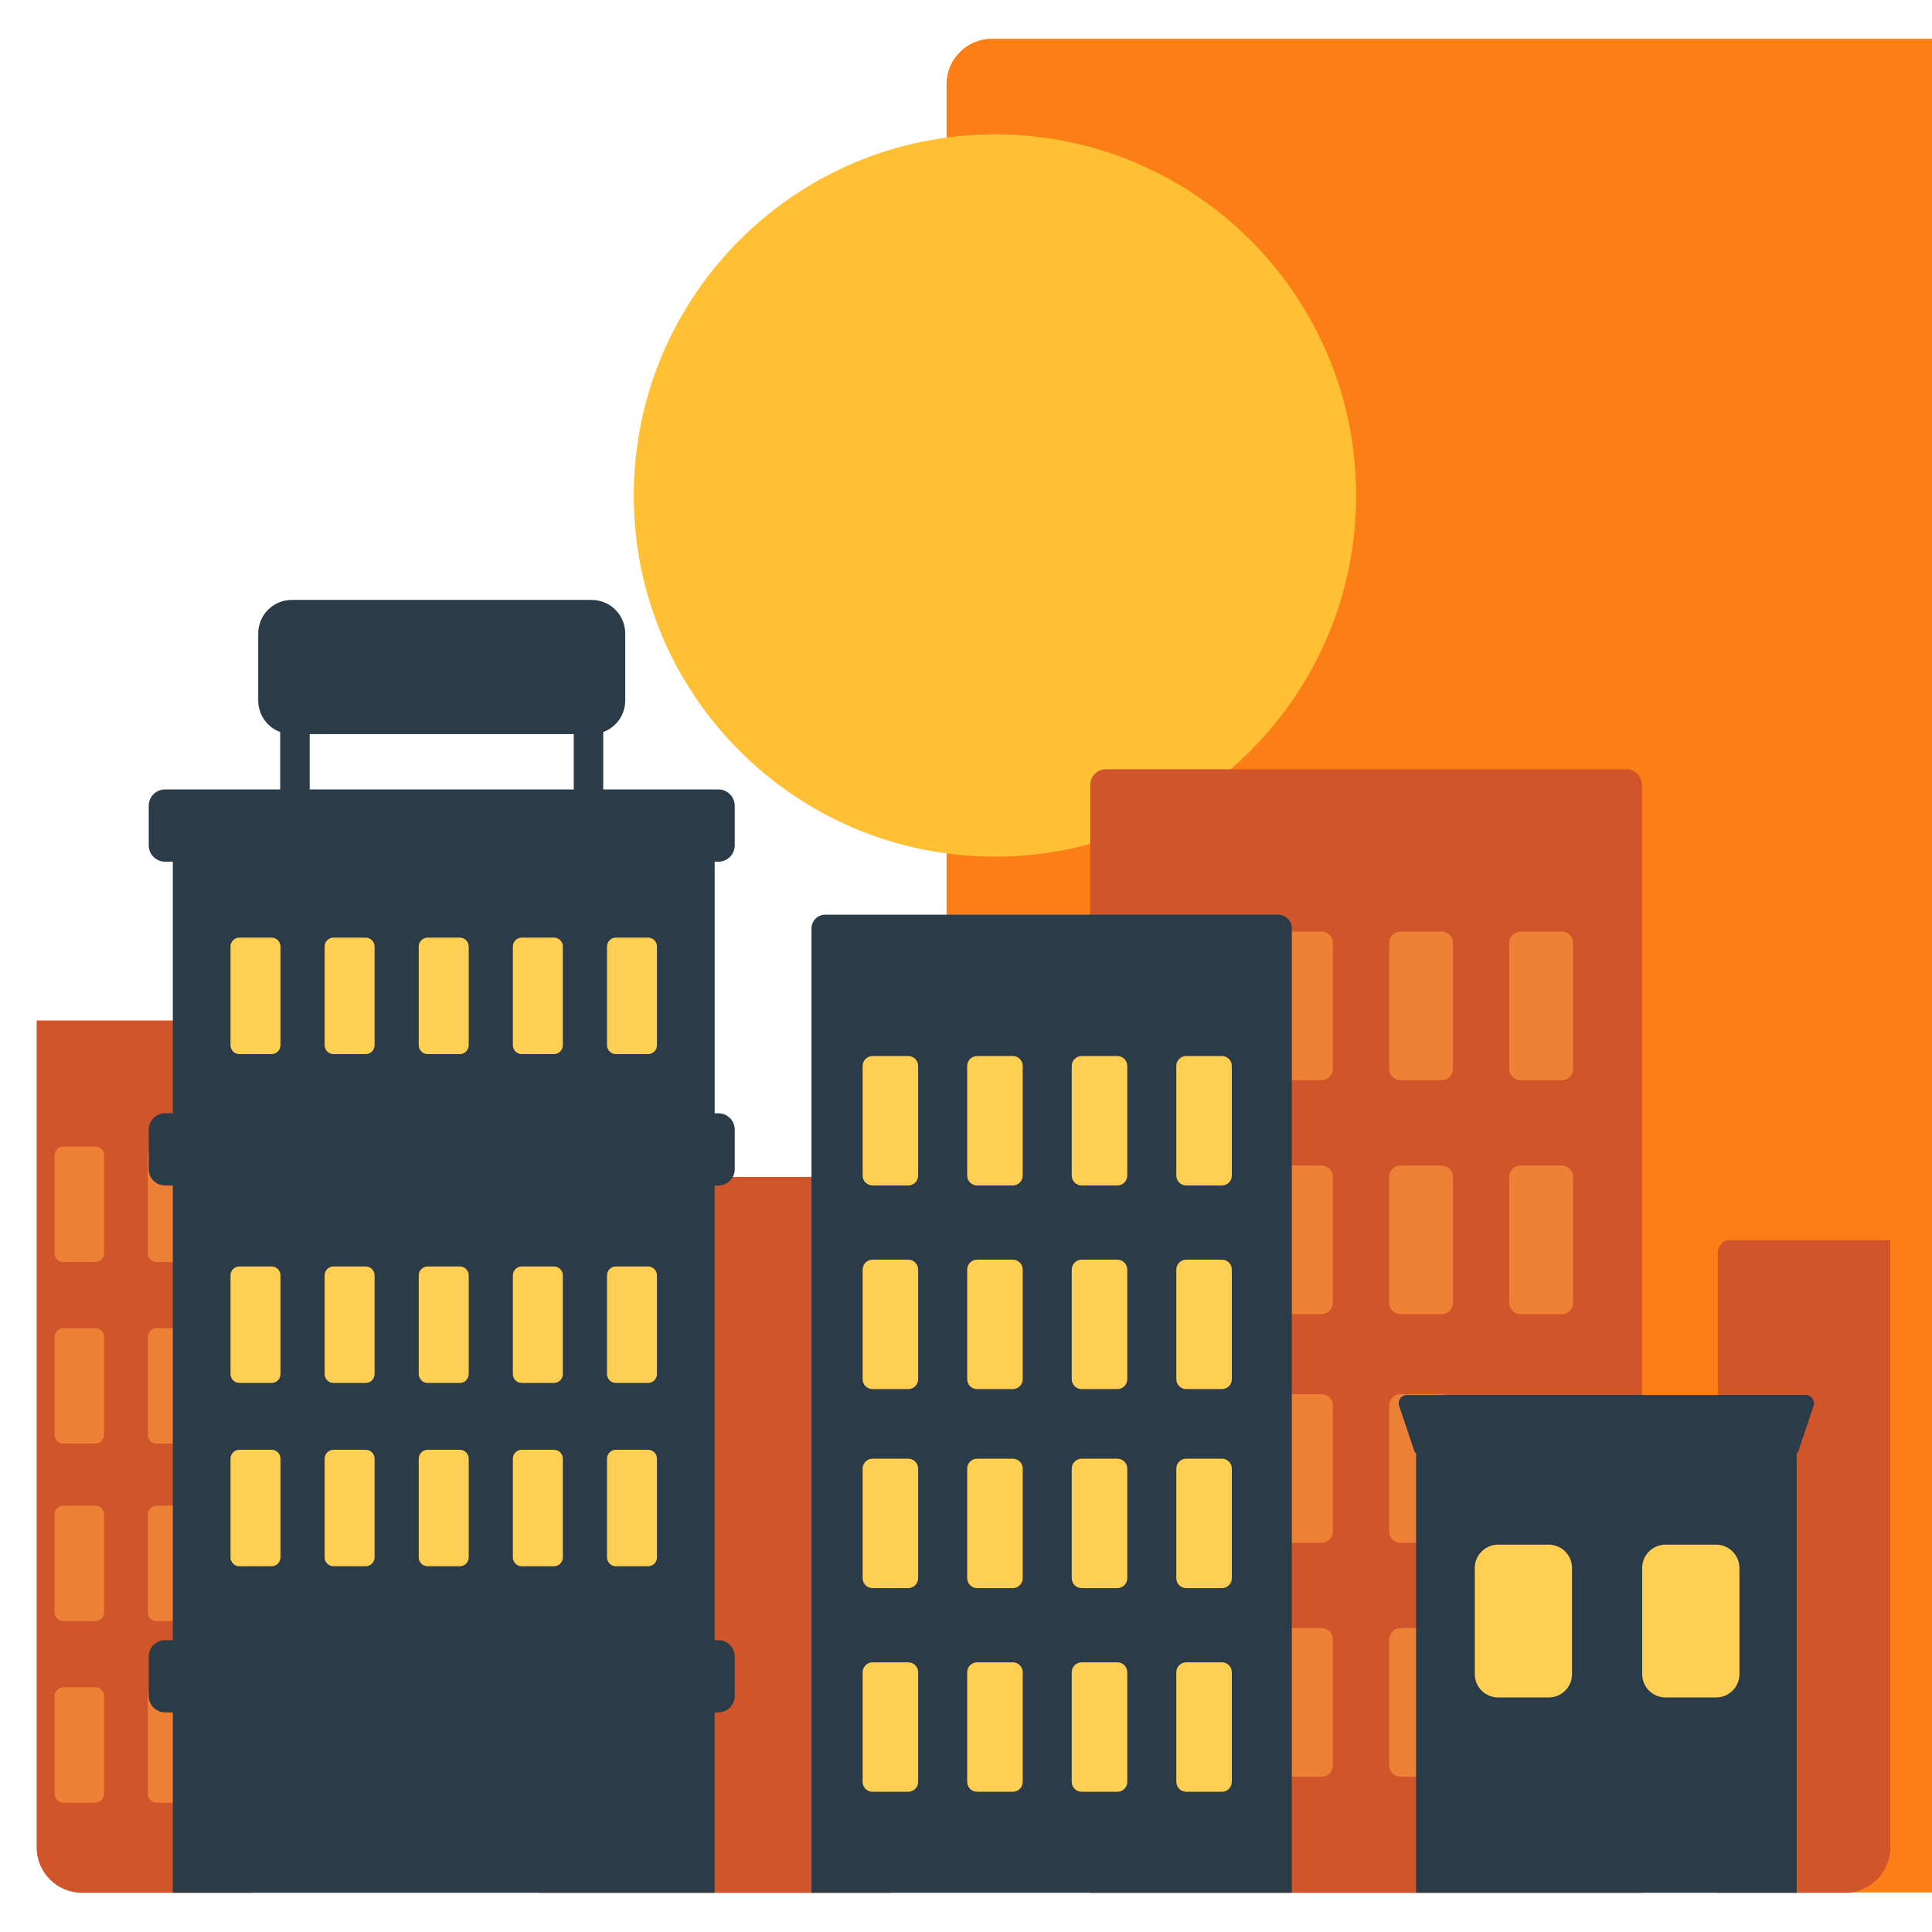 <svg width="299" height="299" viewBox="0 0 299 299" fill="none" xmlns="http://www.w3.org/2000/svg">
<g clip-path="url(#clip0_48_95)">
<path d="M433.366 285.865C433.366 289.719 430.212 292.873 426.358 292.873H153.5C149.646 292.873 146.492 289.719 146.492 285.865V13.008C146.492 9.154 149.646 6 153.5 6H426.357C430.212 6 433.365 9.154 433.365 13.008" fill="#FC7E17"/>
<path d="M153.98 132.581C184.851 132.581 209.876 107.556 209.876 76.686C209.876 45.816 184.851 20.79 153.98 20.79C123.11 20.79 98.085 45.816 98.085 76.686C98.085 107.556 123.11 132.581 153.98 132.581Z" fill="#FFC033"/>
<path d="M265.851 292.936V193.818C265.851 193.569 265.9 193.323 265.995 193.093C266.091 192.864 266.23 192.655 266.406 192.479C266.582 192.303 266.79 192.164 267.02 192.069C267.25 191.974 267.496 191.925 267.745 191.925H292.548V285.929C292.548 289.783 289.394 292.936 285.54 292.936H265.851ZM36.929 157.934H5.674V285.929C5.674 289.783 8.828 292.936 12.682 292.936H38.823V159.828C38.823 159.579 38.774 159.333 38.679 159.103C38.584 158.873 38.444 158.665 38.268 158.489C38.093 158.313 37.884 158.174 37.654 158.078C37.424 157.983 37.178 157.934 36.929 157.934ZM251.679 119.048H171.161C170.514 119.048 169.894 119.304 169.437 119.762C168.979 120.219 168.722 120.839 168.722 121.486V292.937H254.116V121.486C254.116 121.166 254.053 120.849 253.931 120.553C253.809 120.257 253.629 119.988 253.403 119.762C253.176 119.535 252.907 119.356 252.612 119.233C252.316 119.111 251.999 119.048 251.679 119.048ZM136.254 182.139H84.951C84.539 182.139 84.144 182.303 83.852 182.595C83.561 182.886 83.397 183.281 83.397 183.693V292.937H137.807V183.693C137.807 183.281 137.644 182.886 137.352 182.594C137.061 182.303 136.666 182.139 136.254 182.139Z" fill="#D1552A"/>
<path d="M14.743 195.306H9.814C9.452 195.306 9.104 195.162 8.848 194.906C8.592 194.649 8.448 194.302 8.448 193.939V178.81C8.448 178.447 8.592 178.1 8.848 177.843C9.104 177.587 9.452 177.443 9.814 177.443H14.743C15.106 177.443 15.453 177.587 15.71 177.843C15.966 178.1 16.11 178.447 16.11 178.81V193.939C16.11 194.302 15.966 194.649 15.71 194.906C15.453 195.162 15.106 195.306 14.743 195.306ZM30.542 193.94V178.81C30.542 178.448 30.398 178.1 30.142 177.844C29.885 177.588 29.538 177.444 29.175 177.444H24.246C23.884 177.444 23.536 177.588 23.28 177.844C23.024 178.1 22.88 178.448 22.88 178.81V193.94C22.88 194.302 23.024 194.65 23.28 194.906C23.536 195.163 23.884 195.307 24.246 195.307H29.175C29.538 195.306 29.885 195.162 30.141 194.906C30.398 194.65 30.542 194.302 30.542 193.94ZM16.11 222.047V206.917C16.11 206.555 15.966 206.207 15.71 205.951C15.453 205.695 15.106 205.551 14.743 205.551H9.814C9.452 205.551 9.104 205.695 8.848 205.951C8.592 206.207 8.448 206.555 8.448 206.917V222.047C8.448 222.41 8.592 222.757 8.848 223.013C9.104 223.27 9.452 223.414 9.814 223.414H14.743C15.106 223.414 15.453 223.27 15.709 223.013C15.966 222.757 16.11 222.41 16.11 222.047ZM30.542 222.047V206.917C30.542 206.555 30.398 206.207 30.142 205.951C29.885 205.695 29.538 205.551 29.175 205.551H24.246C23.884 205.551 23.536 205.695 23.28 205.951C23.024 206.207 22.88 206.555 22.88 206.917V222.047C22.88 222.41 23.024 222.757 23.28 223.013C23.536 223.27 23.884 223.414 24.246 223.414H29.175C29.538 223.414 29.885 223.27 30.141 223.013C30.398 222.757 30.542 222.41 30.542 222.047ZM16.11 249.515V234.385C16.11 234.023 15.966 233.675 15.71 233.419C15.453 233.162 15.106 233.019 14.743 233.019H9.814C9.452 233.019 9.104 233.162 8.848 233.419C8.592 233.675 8.448 234.023 8.448 234.385V249.515C8.448 249.877 8.592 250.225 8.848 250.481C9.104 250.737 9.452 250.881 9.814 250.881H14.743C15.106 250.881 15.453 250.737 15.709 250.481C15.966 250.225 16.11 249.877 16.11 249.515ZM30.542 249.515V234.385C30.542 234.023 30.398 233.675 30.142 233.419C29.885 233.162 29.538 233.019 29.175 233.019H24.246C23.884 233.019 23.536 233.162 23.28 233.419C23.024 233.675 22.88 234.023 22.88 234.385V249.515C22.88 249.877 23.024 250.225 23.28 250.481C23.536 250.737 23.884 250.881 24.246 250.881H29.175C29.538 250.881 29.885 250.737 30.141 250.481C30.398 250.225 30.542 249.877 30.542 249.515ZM16.11 277.622V262.492C16.11 262.13 15.966 261.782 15.71 261.526C15.453 261.27 15.106 261.126 14.743 261.126H9.814C9.452 261.126 9.104 261.27 8.848 261.526C8.592 261.782 8.448 262.13 8.448 262.492V277.622C8.448 277.984 8.592 278.332 8.848 278.588C9.104 278.845 9.452 278.989 9.814 278.989H14.743C15.106 278.988 15.453 278.844 15.709 278.588C15.966 278.332 16.11 277.984 16.11 277.622ZM30.542 277.622V262.492C30.542 262.13 30.398 261.782 30.142 261.526C29.885 261.27 29.538 261.126 29.175 261.126H24.246C23.884 261.126 23.536 261.27 23.28 261.526C23.024 261.782 22.88 262.13 22.88 262.492V277.622C22.88 277.984 23.024 278.332 23.28 278.588C23.536 278.845 23.884 278.989 24.246 278.989H29.175C29.538 278.988 29.885 278.844 30.141 278.588C30.398 278.332 30.542 277.984 30.542 277.622ZM206.273 165.424V145.936C206.273 145.469 206.087 145.021 205.757 144.691C205.427 144.361 204.979 144.176 204.512 144.176H198.164C197.697 144.176 197.249 144.361 196.919 144.691C196.589 145.021 196.404 145.469 196.404 145.936V165.424C196.404 165.891 196.589 166.339 196.919 166.669C197.249 166.999 197.697 167.184 198.164 167.184H204.512C204.979 167.184 205.427 166.999 205.757 166.669C206.087 166.339 206.273 165.891 206.273 165.424ZM224.861 165.424V145.936C224.861 145.705 224.816 145.476 224.727 145.262C224.639 145.049 224.509 144.855 224.346 144.691C224.182 144.528 223.988 144.398 223.775 144.31C223.561 144.221 223.332 144.176 223.101 144.176H216.753C216.286 144.176 215.838 144.361 215.508 144.691C215.178 145.021 214.993 145.469 214.993 145.936V165.424C214.993 165.891 215.178 166.339 215.508 166.669C215.838 166.999 216.286 167.184 216.753 167.184H223.101C223.332 167.184 223.561 167.139 223.775 167.05C223.989 166.962 224.183 166.832 224.346 166.669C224.51 166.505 224.639 166.311 224.728 166.098C224.816 165.884 224.862 165.655 224.861 165.424ZM243.45 165.424V145.936C243.45 145.469 243.265 145.021 242.935 144.691C242.605 144.361 242.157 144.176 241.69 144.176H235.342C234.875 144.176 234.427 144.361 234.097 144.691C233.767 145.021 233.581 145.469 233.581 145.936V165.424C233.581 165.891 233.767 166.339 234.097 166.669C234.427 166.999 234.875 167.184 235.342 167.184H241.69C241.921 167.184 242.15 167.139 242.364 167.05C242.577 166.962 242.771 166.832 242.935 166.669C243.098 166.505 243.228 166.311 243.316 166.098C243.405 165.884 243.45 165.655 243.45 165.424ZM206.273 201.628V182.139C206.273 181.673 206.087 181.225 205.757 180.895C205.427 180.565 204.979 180.379 204.512 180.379H198.164C197.697 180.379 197.249 180.565 196.919 180.895C196.589 181.225 196.404 181.673 196.404 182.139V201.628C196.404 202.094 196.589 202.542 196.919 202.872C197.249 203.202 197.697 203.388 198.164 203.388H204.512C204.979 203.388 205.427 203.202 205.757 202.872C206.087 202.542 206.272 202.094 206.273 201.628ZM224.861 201.628V182.139C224.861 181.673 224.676 181.225 224.346 180.895C224.016 180.565 223.568 180.379 223.101 180.379H216.753C216.286 180.379 215.838 180.565 215.508 180.895C215.178 181.225 214.993 181.673 214.993 182.139V201.628C214.993 202.094 215.178 202.542 215.508 202.872C215.838 203.202 216.286 203.388 216.753 203.388H223.101C223.568 203.388 224.016 203.202 224.346 202.872C224.676 202.542 224.861 202.094 224.861 201.628ZM243.45 201.628V182.139C243.45 181.673 243.265 181.225 242.935 180.895C242.605 180.565 242.157 180.379 241.69 180.379H235.342C234.875 180.379 234.427 180.565 234.097 180.895C233.767 181.225 233.581 181.673 233.581 182.139V201.628C233.581 202.094 233.767 202.542 234.097 202.872C234.427 203.202 234.875 203.388 235.342 203.388H241.69C242.157 203.388 242.605 203.202 242.935 202.872C243.265 202.542 243.45 202.094 243.45 201.628ZM206.273 237.007V217.519C206.273 217.052 206.087 216.604 205.757 216.274C205.427 215.944 204.979 215.759 204.512 215.759H198.164C197.697 215.759 197.249 215.944 196.919 216.274C196.589 216.604 196.404 217.052 196.404 217.519V237.007C196.404 237.474 196.589 237.922 196.919 238.252C197.249 238.582 197.697 238.767 198.164 238.767H204.512C204.979 238.767 205.427 238.582 205.757 238.252C206.087 237.922 206.273 237.474 206.273 237.007ZM224.861 237.007V217.519C224.861 217.052 224.676 216.604 224.346 216.274C224.016 215.944 223.568 215.759 223.101 215.759H216.753C216.522 215.759 216.293 215.804 216.079 215.893C215.866 215.981 215.672 216.111 215.508 216.274C215.345 216.438 215.215 216.632 215.127 216.845C215.038 217.059 214.993 217.288 214.993 217.519V237.007C214.993 237.238 215.038 237.467 215.127 237.681C215.215 237.894 215.345 238.088 215.508 238.252C215.672 238.415 215.866 238.545 216.079 238.633C216.293 238.722 216.522 238.767 216.753 238.767H223.101C223.332 238.767 223.561 238.722 223.775 238.633C223.989 238.545 224.183 238.415 224.346 238.252C224.51 238.088 224.639 237.894 224.728 237.681C224.816 237.467 224.862 237.238 224.861 237.007ZM206.273 273.211V253.722C206.273 253.256 206.087 252.808 205.757 252.478C205.427 252.148 204.979 251.962 204.512 251.962H198.164C197.697 251.962 197.249 252.148 196.919 252.478C196.589 252.808 196.404 253.256 196.404 253.722V273.211C196.404 273.677 196.589 274.125 196.919 274.455C197.249 274.785 197.697 274.971 198.164 274.971H204.512C204.979 274.971 205.427 274.785 205.757 274.455C206.087 274.125 206.272 273.677 206.273 273.211ZM224.861 273.211V253.722C224.861 253.256 224.676 252.808 224.346 252.478C224.016 252.148 223.568 251.962 223.101 251.962H216.753C216.522 251.962 216.293 252.008 216.079 252.096C215.866 252.185 215.672 252.314 215.508 252.478C215.345 252.641 215.215 252.835 215.127 253.049C215.038 253.262 214.993 253.491 214.993 253.722V273.211C214.993 273.442 215.038 273.671 215.127 273.884C215.215 274.098 215.345 274.292 215.508 274.455C215.672 274.619 215.866 274.748 216.079 274.837C216.293 274.925 216.522 274.971 216.753 274.971H223.101C223.568 274.971 224.016 274.785 224.346 274.455C224.676 274.125 224.861 273.677 224.861 273.211Z" fill="#ED8135"/>
<path d="M199.926 143.68V292.936H125.587V143.68C125.587 143.401 125.642 143.125 125.748 142.868C125.855 142.61 126.011 142.376 126.209 142.179C126.406 141.982 126.64 141.825 126.897 141.719C127.155 141.612 127.431 141.557 127.71 141.557H197.804C198.082 141.557 198.359 141.612 198.616 141.719C198.874 141.825 199.108 141.982 199.305 142.179C199.502 142.376 199.658 142.61 199.765 142.868C199.872 143.125 199.927 143.401 199.926 143.68ZM279.445 215.891H217.761C217.556 215.891 217.354 215.94 217.171 216.033C216.989 216.127 216.831 216.262 216.711 216.429C216.592 216.595 216.513 216.788 216.483 216.991C216.452 217.193 216.471 217.401 216.536 217.595L218.856 224.489C218.926 224.697 219.048 224.877 219.201 225.02C219.171 225.134 219.154 225.251 219.152 225.369V292.936H278.053V225.369C278.053 225.248 278.033 225.132 278.004 225.02C278.158 224.877 278.279 224.697 278.349 224.489L280.669 217.595C280.735 217.401 280.753 217.194 280.722 216.991C280.692 216.788 280.613 216.595 280.494 216.429C280.374 216.263 280.217 216.127 280.034 216.033C279.852 215.94 279.65 215.891 279.445 215.891ZM111.178 133.356C111.849 133.356 112.493 133.089 112.967 132.615C113.442 132.14 113.708 131.496 113.708 130.825V124.705C113.708 124.034 113.442 123.39 112.967 122.916C112.493 122.441 111.849 122.175 111.178 122.175H93.36V113.29C95.344 112.559 96.761 110.659 96.761 108.422V98.037C96.761 97.356 96.627 96.68 96.366 96.05C96.105 95.421 95.722 94.848 95.24 94.366C94.758 93.884 94.186 93.501 93.556 93.24C92.926 92.98 92.251 92.845 91.569 92.845H45.157C44.475 92.845 43.8 92.98 43.17 93.24C42.54 93.501 41.968 93.884 41.486 94.366C41.003 94.848 40.621 95.421 40.36 96.05C40.099 96.68 39.965 97.356 39.965 98.037V108.422C39.965 110.659 41.382 112.559 43.365 113.29V122.175H25.548C24.877 122.175 24.233 122.441 23.759 122.916C23.284 123.39 23.018 124.034 23.018 124.705V130.825C23.018 131.496 23.284 132.14 23.759 132.615C24.233 133.089 24.877 133.356 25.548 133.356H26.745V172.292H25.548C25.216 172.292 24.887 172.358 24.58 172.485C24.273 172.612 23.994 172.798 23.759 173.033C23.524 173.268 23.337 173.547 23.21 173.854C23.083 174.161 23.018 174.49 23.018 174.823V180.943C23.018 181.614 23.284 182.258 23.759 182.732C24.233 183.207 24.877 183.473 25.548 183.473H26.745V253.835H25.548C24.877 253.835 24.233 254.101 23.759 254.576C23.284 255.05 23.018 255.694 23.018 256.365V262.485C23.018 263.156 23.284 263.8 23.759 264.274C24.233 264.749 24.877 265.016 25.548 265.016H26.745V292.936H110.603V265.016H111.178C111.849 265.016 112.493 264.749 112.968 264.274C113.442 263.8 113.709 263.156 113.709 262.485V256.365C113.709 255.694 113.442 255.05 112.968 254.576C112.493 254.101 111.849 253.835 111.178 253.835H110.603V183.474H111.178C111.849 183.474 112.493 183.207 112.968 182.733C113.442 182.258 113.709 181.615 113.709 180.943V174.823C113.709 174.491 113.643 174.162 113.516 173.855C113.389 173.548 113.203 173.269 112.968 173.034C112.733 172.799 112.454 172.613 112.147 172.486C111.84 172.358 111.511 172.293 111.178 172.293H110.603V133.356H111.178V133.356ZM88.797 122.175H47.929V113.614H88.797V122.175Z" fill="#2B3B47"/>
<path d="M140.561 183.463H135.034C134.628 183.463 134.238 183.301 133.951 183.014C133.663 182.727 133.502 182.337 133.502 181.93V164.965C133.502 164.764 133.541 164.565 133.618 164.379C133.695 164.193 133.808 164.024 133.951 163.882C134.093 163.739 134.262 163.626 134.448 163.549C134.634 163.472 134.833 163.433 135.034 163.433H140.561C140.762 163.433 140.961 163.472 141.147 163.549C141.333 163.626 141.502 163.739 141.644 163.882C141.787 164.024 141.9 164.193 141.977 164.379C142.054 164.565 142.093 164.764 142.093 164.965V181.93C142.093 182.337 141.932 182.726 141.644 183.014C141.357 183.301 140.967 183.463 140.561 183.463ZM158.276 181.93V164.965C158.276 164.764 158.236 164.565 158.159 164.379C158.082 164.193 157.969 164.024 157.827 163.882C157.684 163.739 157.515 163.626 157.33 163.549C157.144 163.472 156.944 163.433 156.743 163.433H151.216C151.015 163.433 150.816 163.472 150.63 163.549C150.444 163.626 150.275 163.739 150.133 163.882C149.99 164.024 149.878 164.193 149.801 164.379C149.724 164.565 149.684 164.764 149.684 164.965V181.93C149.684 182.337 149.845 182.727 150.133 183.014C150.42 183.301 150.81 183.463 151.216 183.463H156.743C157.15 183.463 157.539 183.301 157.827 183.014C158.114 182.727 158.276 182.337 158.276 181.93ZM174.458 181.93V164.965C174.458 164.764 174.419 164.565 174.342 164.379C174.265 164.193 174.152 164.024 174.009 163.882C173.867 163.739 173.698 163.626 173.512 163.549C173.326 163.472 173.127 163.433 172.926 163.433H167.399C167.198 163.433 166.999 163.472 166.813 163.549C166.627 163.626 166.458 163.739 166.316 163.882C166.173 164.024 166.06 164.193 165.983 164.379C165.906 164.565 165.867 164.764 165.867 164.965V181.93C165.867 182.132 165.906 182.331 165.983 182.517C166.06 182.703 166.173 182.872 166.316 183.014C166.458 183.156 166.627 183.269 166.813 183.346C166.999 183.423 167.198 183.463 167.399 183.463H172.926C173.332 183.463 173.722 183.301 174.009 183.014C174.297 182.727 174.458 182.337 174.458 181.93ZM190.641 181.93V164.965C190.641 164.764 190.601 164.565 190.524 164.379C190.447 164.193 190.335 164.024 190.192 163.882C190.05 163.739 189.881 163.626 189.695 163.549C189.509 163.472 189.31 163.433 189.109 163.433H183.582C183.381 163.433 183.181 163.472 182.995 163.549C182.81 163.626 182.641 163.739 182.498 163.882C182.356 164.024 182.243 164.193 182.166 164.379C182.089 164.565 182.05 164.764 182.05 164.965V181.93C182.05 182.337 182.211 182.727 182.498 183.014C182.786 183.301 183.175 183.463 183.582 183.463H189.109C189.31 183.463 189.509 183.423 189.695 183.346C189.881 183.269 190.05 183.156 190.192 183.014C190.335 182.872 190.447 182.703 190.524 182.517C190.601 182.331 190.641 182.132 190.641 181.93ZM142.093 213.447V196.482C142.093 196.076 141.931 195.686 141.644 195.399C141.357 195.111 140.967 194.95 140.56 194.95H135.034C134.627 194.95 134.237 195.111 133.95 195.399C133.663 195.686 133.501 196.076 133.501 196.482V213.447C133.501 213.854 133.663 214.244 133.95 214.531C134.237 214.818 134.627 214.98 135.034 214.98H140.56C140.967 214.98 141.357 214.818 141.644 214.531C141.931 214.244 142.093 213.854 142.093 213.447ZM158.276 213.447V196.482C158.276 196.076 158.114 195.686 157.827 195.399C157.539 195.111 157.15 194.95 156.743 194.95H151.216C150.81 194.95 150.42 195.111 150.133 195.399C149.845 195.686 149.684 196.076 149.684 196.482V213.447C149.684 213.854 149.845 214.244 150.133 214.531C150.42 214.818 150.81 214.98 151.216 214.98H156.743C157.15 214.98 157.539 214.818 157.827 214.531C158.114 214.244 158.276 213.854 158.276 213.447ZM174.458 213.447V196.482C174.458 196.281 174.419 196.082 174.342 195.896C174.265 195.71 174.152 195.541 174.009 195.399C173.867 195.256 173.698 195.143 173.512 195.066C173.326 194.989 173.127 194.95 172.926 194.95H167.399C166.993 194.95 166.603 195.111 166.316 195.399C166.028 195.686 165.867 196.076 165.867 196.482V213.447C165.867 213.854 166.028 214.244 166.316 214.531C166.603 214.818 166.993 214.98 167.399 214.98H172.926C173.332 214.98 173.722 214.818 174.009 214.531C174.297 214.244 174.458 213.854 174.458 213.447ZM190.641 213.447V196.482C190.641 196.076 190.48 195.686 190.192 195.399C189.905 195.111 189.515 194.95 189.109 194.95H183.582C183.175 194.95 182.786 195.111 182.498 195.399C182.211 195.686 182.05 196.076 182.05 196.482V213.447C182.05 213.854 182.211 214.244 182.498 214.531C182.786 214.818 183.175 214.98 183.582 214.98H189.109C189.515 214.98 189.905 214.818 190.192 214.531C190.479 214.244 190.641 213.854 190.641 213.447ZM142.093 244.247V227.282C142.093 226.876 141.931 226.486 141.644 226.199C141.357 225.911 140.967 225.75 140.56 225.75H135.034C134.627 225.75 134.237 225.911 133.95 226.199C133.663 226.486 133.501 226.876 133.501 227.282V244.247C133.501 244.654 133.663 245.044 133.95 245.331C134.237 245.618 134.627 245.78 135.034 245.78H140.56C140.967 245.78 141.357 245.618 141.644 245.331C141.931 245.044 142.093 244.654 142.093 244.247ZM158.276 244.247V227.282C158.276 226.876 158.114 226.486 157.827 226.199C157.539 225.911 157.15 225.75 156.743 225.75H151.216C151.015 225.75 150.816 225.789 150.63 225.866C150.444 225.943 150.275 226.056 150.133 226.199C149.99 226.341 149.878 226.51 149.801 226.696C149.724 226.882 149.684 227.081 149.684 227.282V244.247C149.684 244.449 149.724 244.648 149.801 244.834C149.878 245.02 149.99 245.189 150.133 245.331C150.275 245.473 150.444 245.586 150.63 245.663C150.816 245.74 151.015 245.78 151.216 245.78H156.743C157.15 245.78 157.539 245.618 157.827 245.331C158.114 245.044 158.276 244.654 158.276 244.247ZM174.458 244.247V227.282C174.458 226.876 174.297 226.486 174.009 226.199C173.722 225.911 173.332 225.75 172.926 225.75H167.399C166.993 225.75 166.603 225.911 166.316 226.199C166.028 226.486 165.867 226.876 165.867 227.282V244.247C165.867 244.654 166.028 245.044 166.316 245.331C166.603 245.618 166.993 245.78 167.399 245.78H172.926C173.332 245.78 173.722 245.618 174.009 245.331C174.297 245.043 174.458 244.654 174.458 244.247ZM190.641 244.247V227.282C190.641 226.876 190.48 226.486 190.192 226.199C189.905 225.911 189.515 225.75 189.109 225.75H183.582C183.175 225.75 182.786 225.911 182.498 226.199C182.211 226.486 182.05 226.876 182.05 227.282V244.247C182.05 244.654 182.211 245.044 182.498 245.331C182.786 245.618 183.175 245.78 183.582 245.78H189.109C189.515 245.78 189.905 245.618 190.192 245.331C190.479 245.043 190.641 244.654 190.641 244.247ZM142.093 275.764V258.799C142.093 258.597 142.053 258.398 141.976 258.212C141.899 258.026 141.786 257.857 141.644 257.715C141.502 257.573 141.333 257.46 141.147 257.383C140.961 257.306 140.762 257.266 140.56 257.266H135.034C134.832 257.266 134.633 257.306 134.447 257.383C134.261 257.46 134.092 257.573 133.95 257.715C133.808 257.857 133.695 258.026 133.618 258.212C133.541 258.398 133.501 258.597 133.501 258.799V275.764C133.501 275.965 133.541 276.164 133.618 276.35C133.695 276.536 133.808 276.705 133.95 276.847C134.092 276.99 134.261 277.103 134.447 277.18C134.633 277.257 134.832 277.296 135.034 277.296H140.56C140.762 277.296 140.961 277.257 141.147 277.18C141.333 277.103 141.502 276.99 141.644 276.847C141.786 276.705 141.899 276.536 141.976 276.35C142.053 276.164 142.093 275.965 142.093 275.764ZM158.276 275.764V258.799C158.276 258.597 158.236 258.398 158.159 258.212C158.082 258.026 157.969 257.857 157.827 257.715C157.684 257.573 157.515 257.46 157.33 257.383C157.144 257.306 156.944 257.266 156.743 257.266H151.216C151.015 257.266 150.816 257.306 150.63 257.383C150.444 257.46 150.275 257.573 150.133 257.715C149.99 257.857 149.878 258.026 149.801 258.212C149.724 258.398 149.684 258.597 149.684 258.799V275.764C149.684 275.965 149.724 276.164 149.801 276.35C149.878 276.536 149.99 276.705 150.133 276.847C150.275 276.99 150.444 277.103 150.63 277.18C150.816 277.257 151.015 277.296 151.216 277.296H156.743C156.944 277.296 157.144 277.257 157.33 277.18C157.515 277.103 157.684 276.99 157.827 276.847C157.969 276.705 158.082 276.536 158.159 276.35C158.236 276.164 158.276 275.965 158.276 275.764ZM174.458 275.764V258.799C174.458 258.597 174.419 258.398 174.342 258.212C174.265 258.026 174.152 257.857 174.009 257.715C173.867 257.573 173.698 257.46 173.512 257.383C173.326 257.306 173.127 257.266 172.926 257.266H167.399C167.198 257.266 166.999 257.306 166.813 257.383C166.627 257.46 166.458 257.573 166.316 257.715C166.173 257.857 166.06 258.026 165.983 258.212C165.906 258.398 165.867 258.597 165.867 258.799V275.764C165.867 275.965 165.906 276.164 165.983 276.35C166.06 276.536 166.173 276.705 166.316 276.847C166.458 276.99 166.627 277.103 166.813 277.18C166.999 277.257 167.198 277.296 167.399 277.296H172.926C173.127 277.296 173.326 277.257 173.512 277.18C173.698 277.103 173.867 276.99 174.009 276.847C174.152 276.705 174.265 276.536 174.342 276.35C174.419 276.164 174.458 275.965 174.458 275.764ZM190.641 275.764V258.799C190.641 258.597 190.601 258.398 190.524 258.212C190.447 258.026 190.335 257.857 190.192 257.715C190.05 257.573 189.881 257.46 189.695 257.383C189.509 257.306 189.31 257.266 189.109 257.266H183.582C183.381 257.266 183.181 257.306 182.995 257.383C182.81 257.46 182.641 257.573 182.498 257.715C182.356 257.857 182.243 258.026 182.166 258.212C182.089 258.398 182.05 258.597 182.05 258.799V275.764C182.05 275.965 182.089 276.164 182.166 276.35C182.243 276.536 182.356 276.705 182.498 276.847C182.641 276.99 182.81 277.103 182.995 277.18C183.181 277.257 183.381 277.296 183.582 277.296H189.109C189.31 277.296 189.509 277.257 189.695 277.18C189.881 277.103 190.05 276.99 190.192 276.847C190.335 276.705 190.447 276.536 190.524 276.35C190.601 276.164 190.641 275.965 190.641 275.764ZM43.406 212.65V197.378C43.406 197.012 43.261 196.661 43.002 196.403C42.743 196.144 42.392 195.999 42.026 195.999H37.051C36.686 195.999 36.335 196.144 36.076 196.403C35.817 196.661 35.672 197.012 35.672 197.378V212.65C35.672 213.016 35.817 213.366 36.076 213.625C36.335 213.884 36.686 214.029 37.051 214.029H42.026C42.392 214.029 42.743 213.884 43.002 213.625C43.26 213.366 43.406 213.016 43.406 212.65ZM57.973 212.65V197.378C57.973 197.012 57.827 196.661 57.569 196.403C57.31 196.144 56.959 195.999 56.593 195.999H51.618C51.252 195.999 50.902 196.144 50.643 196.403C50.384 196.661 50.239 197.012 50.239 197.378V212.65C50.239 213.016 50.384 213.366 50.643 213.625C50.902 213.884 51.252 214.029 51.618 214.029H56.593C56.959 214.029 57.31 213.884 57.569 213.625C57.827 213.366 57.972 213.016 57.973 212.65ZM72.54 212.65V197.378C72.54 197.012 72.394 196.661 72.136 196.403C71.877 196.144 71.526 195.999 71.16 195.999H66.185C65.819 195.999 65.469 196.144 65.21 196.403C64.951 196.661 64.806 197.012 64.806 197.378V212.65C64.806 213.016 64.951 213.366 65.21 213.625C65.469 213.884 65.819 214.029 66.185 214.029H71.16C71.526 214.029 71.877 213.884 72.135 213.625C72.394 213.366 72.539 213.016 72.54 212.65ZM87.106 212.65V197.378C87.106 197.012 86.961 196.661 86.703 196.403C86.444 196.144 86.093 195.999 85.727 195.999H80.752C80.386 195.999 80.035 196.144 79.777 196.403C79.518 196.661 79.373 197.012 79.373 197.378V212.65C79.373 213.016 79.518 213.366 79.777 213.625C80.035 213.884 80.386 214.029 80.752 214.029H85.727C86.093 214.029 86.444 213.884 86.702 213.625C86.961 213.366 87.106 213.016 87.106 212.65ZM101.674 212.65V197.378C101.674 197.012 101.529 196.661 101.27 196.403C101.011 196.144 100.66 195.999 100.295 195.999H95.32C94.954 195.999 94.603 196.144 94.344 196.403C94.086 196.661 93.94 197.012 93.94 197.378V212.65C93.94 213.016 94.086 213.366 94.344 213.625C94.603 213.884 94.954 214.029 95.32 214.029H100.295C100.66 214.029 101.011 213.884 101.27 213.625C101.528 213.366 101.674 213.016 101.674 212.65ZM43.406 161.757V146.485C43.406 146.12 43.261 145.769 43.002 145.51C42.743 145.251 42.392 145.106 42.026 145.106H37.051C36.87 145.106 36.691 145.142 36.524 145.211C36.356 145.28 36.204 145.382 36.076 145.51C35.948 145.638 35.846 145.79 35.777 145.958C35.708 146.125 35.672 146.304 35.672 146.485V161.757C35.672 161.938 35.708 162.118 35.777 162.285C35.846 162.452 35.948 162.605 36.076 162.733C36.204 162.861 36.356 162.962 36.524 163.032C36.691 163.101 36.87 163.137 37.051 163.137H42.026C42.392 163.136 42.743 162.991 43.002 162.732C43.26 162.474 43.406 162.123 43.406 161.757ZM57.973 161.757V146.485C57.973 146.12 57.827 145.769 57.569 145.51C57.31 145.251 56.959 145.106 56.593 145.106H51.618C51.252 145.106 50.902 145.251 50.643 145.51C50.384 145.769 50.239 146.12 50.239 146.485V161.757C50.239 161.938 50.275 162.118 50.344 162.285C50.413 162.452 50.515 162.605 50.643 162.733C50.771 162.861 50.923 162.962 51.09 163.032C51.258 163.101 51.437 163.137 51.618 163.137H56.593C56.959 163.136 57.31 162.991 57.569 162.732C57.827 162.474 57.972 162.123 57.973 161.757ZM72.54 161.757V146.485C72.54 146.12 72.394 145.769 72.136 145.51C71.877 145.251 71.526 145.106 71.16 145.106H66.185C65.819 145.106 65.469 145.251 65.21 145.51C64.951 145.769 64.806 146.12 64.806 146.485V161.757C64.806 161.938 64.842 162.118 64.911 162.285C64.98 162.452 65.082 162.605 65.21 162.733C65.338 162.861 65.49 162.962 65.657 163.032C65.825 163.101 66.004 163.137 66.185 163.137H71.16C71.526 163.136 71.877 162.991 72.135 162.732C72.394 162.474 72.539 162.123 72.54 161.757ZM87.106 161.757V146.485C87.106 146.12 86.961 145.769 86.703 145.51C86.444 145.251 86.093 145.106 85.727 145.106H80.752C80.386 145.106 80.035 145.251 79.777 145.51C79.518 145.769 79.373 146.12 79.373 146.485V161.757C79.373 161.938 79.409 162.118 79.478 162.285C79.547 162.452 79.649 162.605 79.777 162.733C79.905 162.861 80.057 162.962 80.224 163.032C80.392 163.101 80.571 163.137 80.752 163.137H85.727C86.093 163.136 86.444 162.991 86.702 162.732C86.961 162.474 87.106 162.123 87.106 161.757ZM101.674 161.757V146.485C101.674 146.12 101.529 145.769 101.27 145.51C101.011 145.251 100.66 145.106 100.295 145.106H95.32C94.954 145.106 94.603 145.251 94.344 145.51C94.086 145.769 93.94 146.12 93.94 146.485V161.757C93.94 161.938 93.976 162.118 94.045 162.285C94.115 162.452 94.216 162.605 94.344 162.733C94.472 162.861 94.624 162.962 94.792 163.032C94.959 163.101 95.138 163.137 95.32 163.137H100.295C100.66 163.136 101.011 162.991 101.27 162.732C101.528 162.474 101.674 162.123 101.674 161.757ZM43.406 241.02V225.748C43.406 225.382 43.261 225.031 43.002 224.773C42.743 224.514 42.392 224.369 42.026 224.369H37.051C36.686 224.369 36.335 224.514 36.076 224.773C35.817 225.031 35.672 225.382 35.672 225.748V241.02C35.672 241.386 35.817 241.736 36.076 241.995C36.335 242.254 36.686 242.399 37.051 242.399H42.026C42.392 242.399 42.743 242.254 43.002 241.995C43.26 241.736 43.406 241.385 43.406 241.02ZM57.973 241.02V225.748C57.973 225.382 57.827 225.031 57.569 224.773C57.31 224.514 56.959 224.369 56.593 224.369H51.618C51.252 224.369 50.902 224.514 50.643 224.773C50.384 225.031 50.239 225.382 50.239 225.748V241.02C50.239 241.386 50.384 241.736 50.643 241.995C50.902 242.254 51.252 242.399 51.618 242.399H56.593C56.959 242.399 57.31 242.254 57.569 241.995C57.827 241.736 57.972 241.385 57.973 241.02ZM72.54 241.02V225.748C72.54 225.382 72.394 225.031 72.136 224.773C71.877 224.514 71.526 224.369 71.16 224.369H66.185C65.819 224.369 65.469 224.514 65.21 224.773C64.951 225.031 64.806 225.382 64.806 225.748V241.02C64.806 241.386 64.951 241.736 65.21 241.995C65.469 242.254 65.819 242.399 66.185 242.399H71.16C71.526 242.399 71.877 242.254 72.135 241.995C72.394 241.736 72.539 241.385 72.54 241.02ZM87.106 241.02V225.748C87.106 225.382 86.961 225.031 86.703 224.773C86.444 224.514 86.093 224.369 85.727 224.369H80.752C80.386 224.369 80.035 224.514 79.777 224.773C79.518 225.031 79.373 225.382 79.373 225.748V241.02C79.373 241.386 79.518 241.736 79.777 241.995C80.035 242.254 80.386 242.399 80.752 242.399H85.727C86.093 242.399 86.444 242.254 86.702 241.995C86.961 241.736 87.106 241.385 87.106 241.02ZM101.674 241.02V225.748C101.674 225.382 101.529 225.031 101.27 224.773C101.011 224.514 100.66 224.369 100.295 224.369H95.32C94.954 224.369 94.603 224.514 94.344 224.773C94.086 225.031 93.94 225.382 93.94 225.748V241.02C93.94 241.386 94.086 241.736 94.344 241.995C94.603 242.254 94.954 242.399 95.32 242.399H100.295C100.66 242.399 101.011 242.254 101.27 241.995C101.528 241.736 101.674 241.385 101.674 241.02ZM243.293 259.086V242.669C243.293 241.71 242.912 240.79 242.234 240.112C241.556 239.434 240.636 239.053 239.677 239.053H231.856C230.897 239.053 229.977 239.434 229.299 240.112C228.621 240.79 228.24 241.71 228.24 242.669V259.086C228.24 260.045 228.621 260.965 229.299 261.643C229.977 262.321 230.897 262.702 231.856 262.702H239.677C240.636 262.702 241.556 262.321 242.234 261.643C242.912 260.965 243.293 260.045 243.293 259.086ZM269.198 259.086V242.669C269.198 241.71 268.817 240.79 268.139 240.112C267.461 239.434 266.542 239.053 265.583 239.053H257.761C256.802 239.053 255.883 239.434 255.205 240.112C254.527 240.79 254.146 241.71 254.146 242.669V259.086C254.146 260.045 254.527 260.965 255.205 261.643C255.883 262.321 256.802 262.702 257.761 262.702H265.583C266.541 262.702 267.461 262.321 268.139 261.643C268.817 260.965 269.198 260.045 269.198 259.086Z" fill="#FFCF53"/>
</g>
<defs>
<clipPath id="clip0_48_95">
<rect width="299" height="299" fill="white"/>
</clipPath>
</defs>
</svg>
